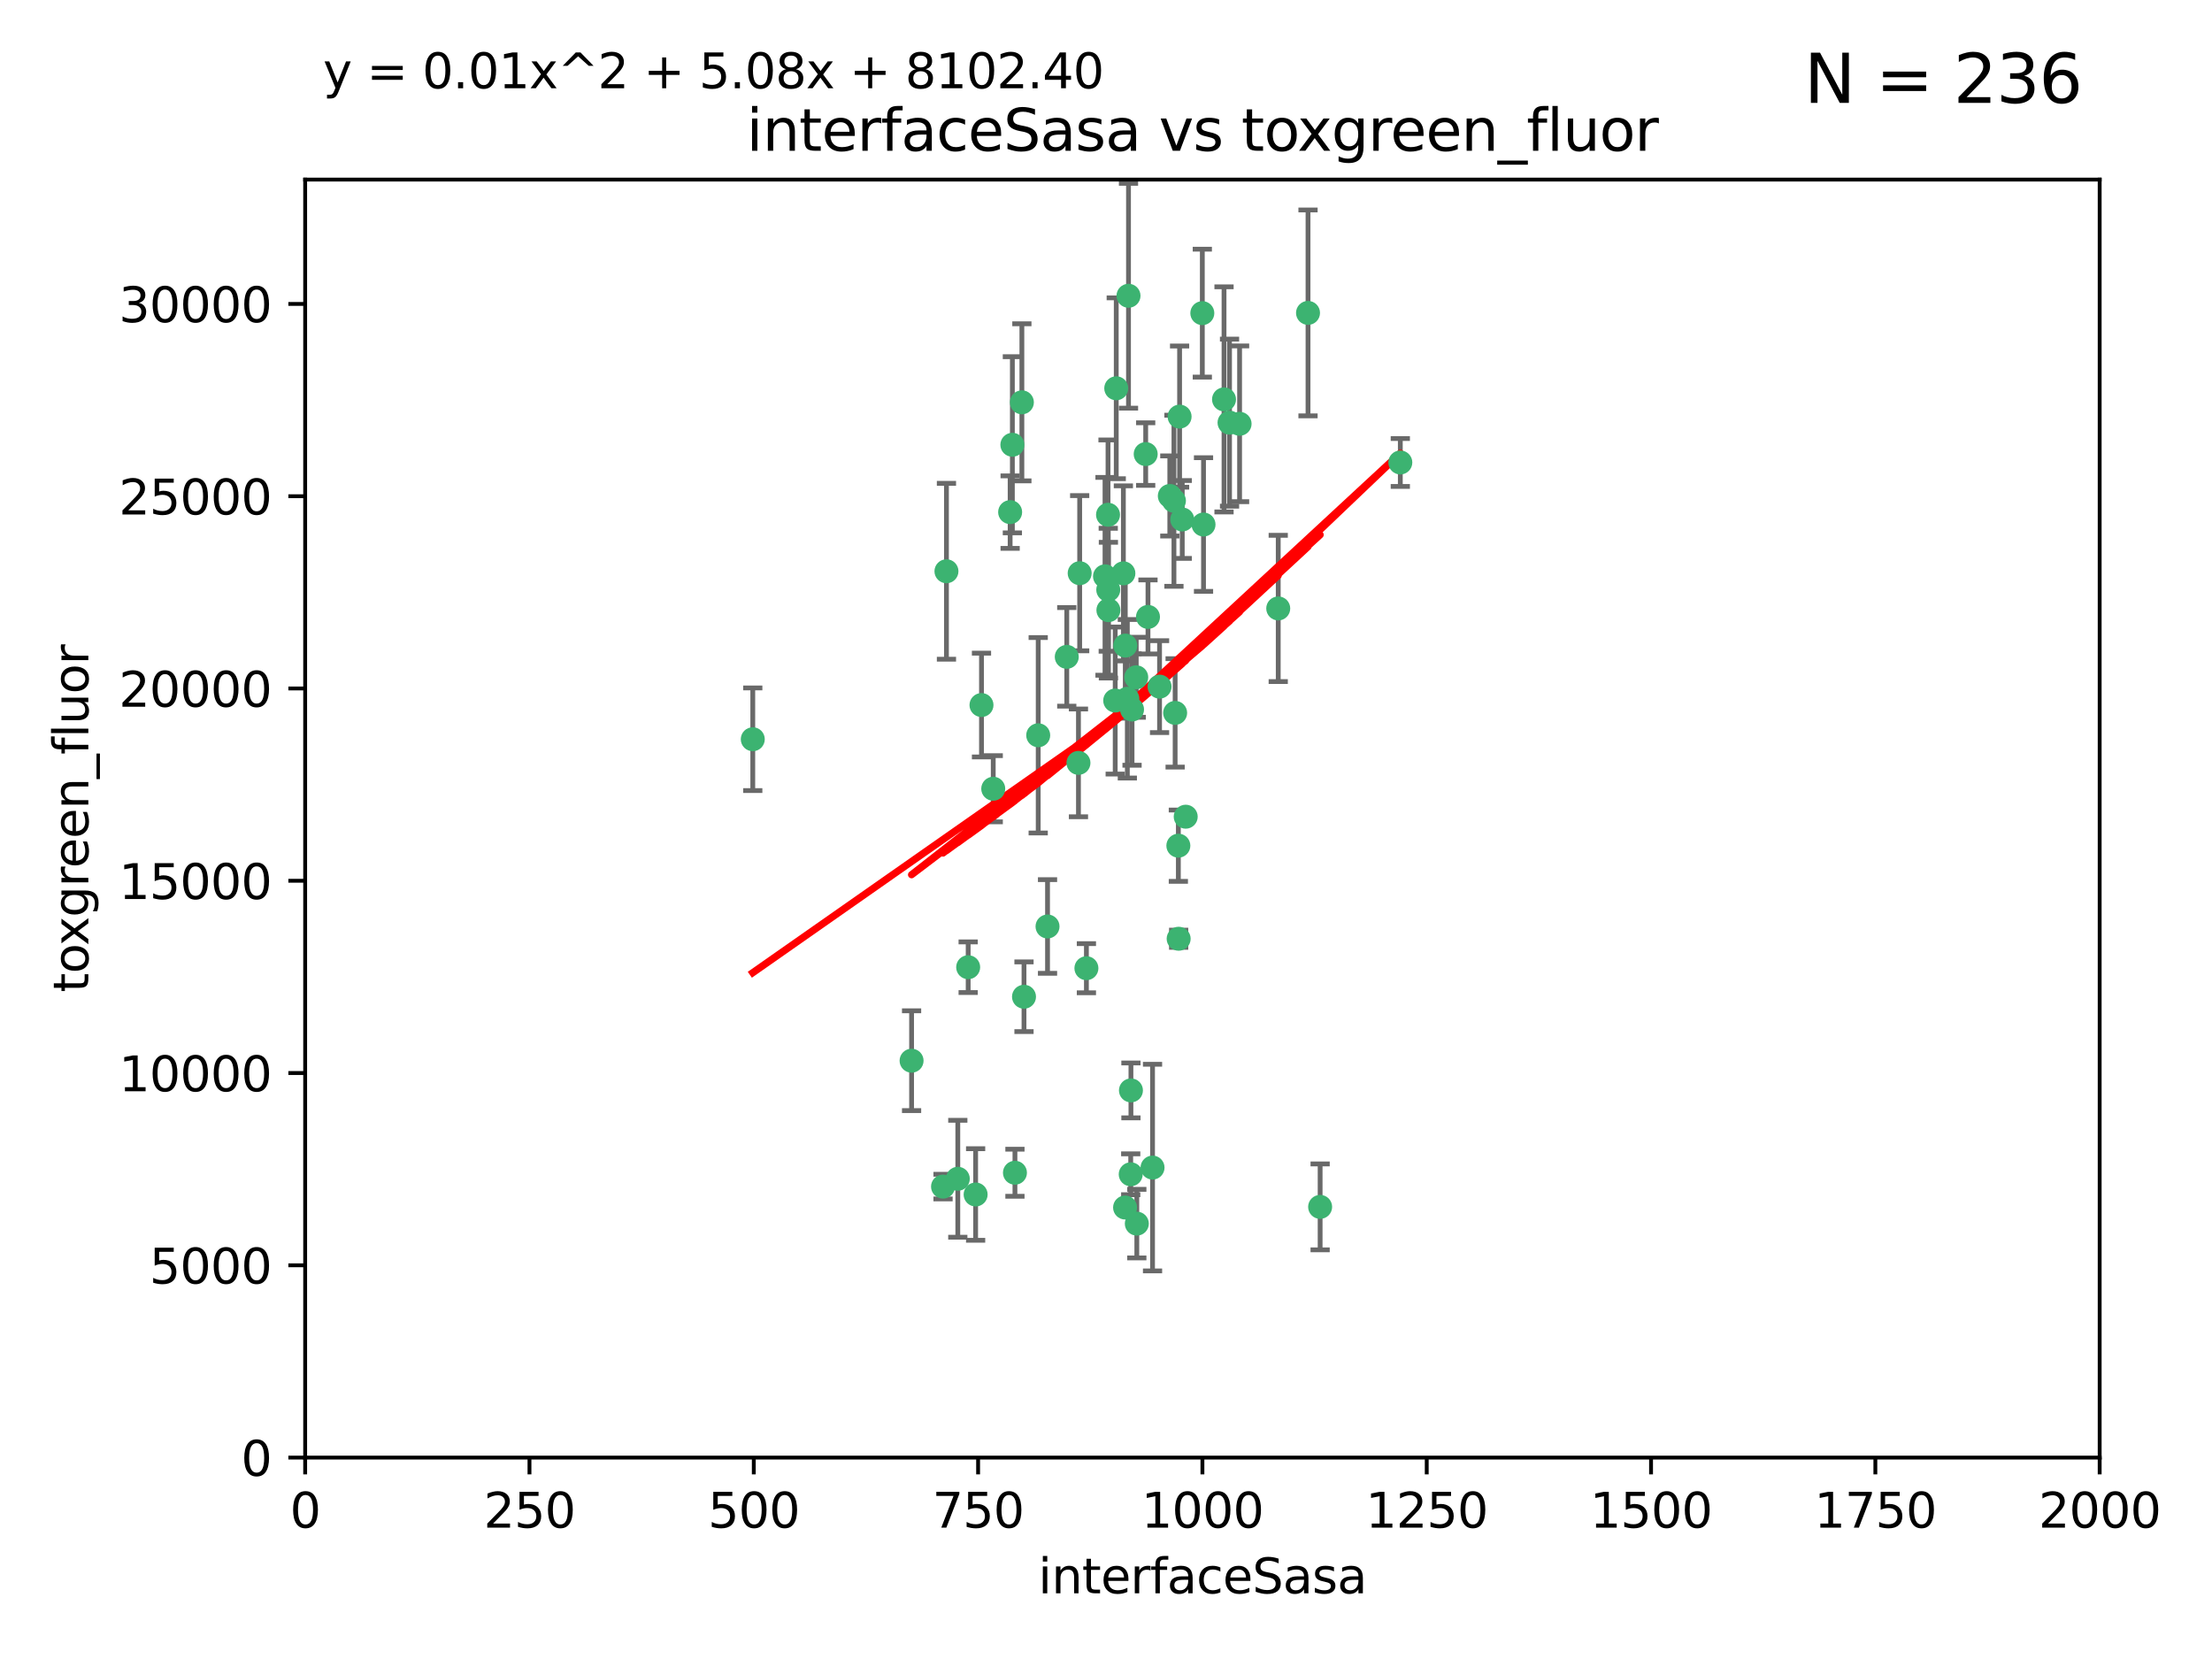 <?xml version="1.0" encoding="utf-8" standalone="no"?>
<!DOCTYPE svg PUBLIC "-//W3C//DTD SVG 1.1//EN"
  "http://www.w3.org/Graphics/SVG/1.1/DTD/svg11.dtd">
<svg xmlns:xlink="http://www.w3.org/1999/xlink" width="460.8pt" height="345.6pt" viewBox="0 0 460.8 345.6" xmlns="http://www.w3.org/2000/svg" version="1.1">
 <defs>
  <style type="text/css">*{stroke-linejoin: round; stroke-linecap: butt}</style>
 </defs>
 <g id="figure_1">
  <g id="patch_1">
   <path d="M 0 345.6 
L 460.8 345.6 
L 460.8 0 
L 0 0 
z
" style="fill: #ffffff"/>
  </g>
  <g id="axes_1">
   <g id="patch_2">
    <path d="M 63.571 303.64 
L 437.4 303.64 
L 437.4 37.411 
L 63.571 37.411 
z
" style="fill: #ffffff"/>
   </g>
   <g id="PathCollection_1">
    <defs>
     <path id="m01721b6281" d="M 0 1.118 
C 0.297 1.118 0.581 1 0.791 0.791 
C 1 0.581 1.118 0.297 1.118 0 
C 1.118 -0.297 1 -0.581 0.791 -0.791 
C 0.581 -1 0.297 -1.118 0 -1.118 
C -0.297 -1.118 -0.581 -1 -0.791 -0.791 
C -1 -0.581 -1.118 -0.297 -1.118 0 
C -1.118 0.297 -1 0.581 -0.791 0.791 
C -0.581 1 -0.297 1.118 0 1.118 
z
" style="stroke: #3cb371"/>
    </defs>
    <g clip-path="url(#pae57357aac)">
     <use xlink:href="#m01721b6281" x="243.693" y="103.319" style="fill: #3cb371; stroke: #3cb371"/>
     <use xlink:href="#m01721b6281" x="272.484" y="65.184" style="fill: #3cb371; stroke: #3cb371"/>
     <use xlink:href="#m01721b6281" x="234.418" y="134.491" style="fill: #3cb371; stroke: #3cb371"/>
     <use xlink:href="#m01721b6281" x="266.28" y="126.749" style="fill: #3cb371; stroke: #3cb371"/>
     <use xlink:href="#m01721b6281" x="250.716" y="109.268" style="fill: #3cb371; stroke: #3cb371"/>
     <use xlink:href="#m01721b6281" x="254.987" y="83.201" style="fill: #3cb371; stroke: #3cb371"/>
     <use xlink:href="#m01721b6281" x="212.875" y="83.811" style="fill: #3cb371; stroke: #3cb371"/>
     <use xlink:href="#m01721b6281" x="258.229" y="88.286" style="fill: #3cb371; stroke: #3cb371"/>
     <use xlink:href="#m01721b6281" x="241.557" y="143.039" style="fill: #3cb371; stroke: #3cb371"/>
     <use xlink:href="#m01721b6281" x="230.869" y="122.859" style="fill: #3cb371; stroke: #3cb371"/>
     <use xlink:href="#m01721b6281" x="230.194" y="120.054" style="fill: #3cb371; stroke: #3cb371"/>
     <use xlink:href="#m01721b6281" x="246.284" y="108.214" style="fill: #3cb371; stroke: #3cb371"/>
     <use xlink:href="#m01721b6281" x="244.553" y="104.315" style="fill: #3cb371; stroke: #3cb371"/>
     <use xlink:href="#m01721b6281" x="235.088" y="61.614" style="fill: #3cb371; stroke: #3cb371"/>
     <use xlink:href="#m01721b6281" x="232.318" y="145.935" style="fill: #3cb371; stroke: #3cb371"/>
     <use xlink:href="#m01721b6281" x="256.134" y="88.045" style="fill: #3cb371; stroke: #3cb371"/>
     <use xlink:href="#m01721b6281" x="232.534" y="80.887" style="fill: #3cb371; stroke: #3cb371"/>
     <use xlink:href="#m01721b6281" x="234.02" y="119.44" style="fill: #3cb371; stroke: #3cb371"/>
     <use xlink:href="#m01721b6281" x="238.669" y="94.593" style="fill: #3cb371; stroke: #3cb371"/>
     <use xlink:href="#m01721b6281" x="210.43" y="106.684" style="fill: #3cb371; stroke: #3cb371"/>
     <use xlink:href="#m01721b6281" x="226.319" y="201.695" style="fill: #3cb371; stroke: #3cb371"/>
     <use xlink:href="#m01721b6281" x="245.731" y="86.787" style="fill: #3cb371; stroke: #3cb371"/>
     <use xlink:href="#m01721b6281" x="240.095" y="243.228" style="fill: #3cb371; stroke: #3cb371"/>
     <use xlink:href="#m01721b6281" x="291.711" y="96.341" style="fill: #3cb371; stroke: #3cb371"/>
     <use xlink:href="#m01721b6281" x="224.916" y="119.409" style="fill: #3cb371; stroke: #3cb371"/>
     <use xlink:href="#m01721b6281" x="250.465" y="65.233" style="fill: #3cb371; stroke: #3cb371"/>
     <use xlink:href="#m01721b6281" x="204.462" y="146.874" style="fill: #3cb371; stroke: #3cb371"/>
     <use xlink:href="#m01721b6281" x="201.688" y="201.487" style="fill: #3cb371; stroke: #3cb371"/>
     <use xlink:href="#m01721b6281" x="236.82" y="254.906" style="fill: #3cb371; stroke: #3cb371"/>
     <use xlink:href="#m01721b6281" x="222.228" y="136.835" style="fill: #3cb371; stroke: #3cb371"/>
     <use xlink:href="#m01721b6281" x="230.822" y="107.234" style="fill: #3cb371; stroke: #3cb371"/>
     <use xlink:href="#m01721b6281" x="224.662" y="158.921" style="fill: #3cb371; stroke: #3cb371"/>
     <use xlink:href="#m01721b6281" x="275.007" y="251.417" style="fill: #3cb371; stroke: #3cb371"/>
     <use xlink:href="#m01721b6281" x="236.699" y="141.091" style="fill: #3cb371; stroke: #3cb371"/>
     <use xlink:href="#m01721b6281" x="230.901" y="127.107" style="fill: #3cb371; stroke: #3cb371"/>
     <use xlink:href="#m01721b6281" x="234.375" y="251.547" style="fill: #3cb371; stroke: #3cb371"/>
     <use xlink:href="#m01721b6281" x="245.473" y="176.169" style="fill: #3cb371; stroke: #3cb371"/>
     <use xlink:href="#m01721b6281" x="206.91" y="164.309" style="fill: #3cb371; stroke: #3cb371"/>
     <use xlink:href="#m01721b6281" x="235.596" y="227.152" style="fill: #3cb371; stroke: #3cb371"/>
     <use xlink:href="#m01721b6281" x="218.219" y="193.002" style="fill: #3cb371; stroke: #3cb371"/>
     <use xlink:href="#m01721b6281" x="239.146" y="128.518" style="fill: #3cb371; stroke: #3cb371"/>
     <use xlink:href="#m01721b6281" x="244.803" y="148.507" style="fill: #3cb371; stroke: #3cb371"/>
     <use xlink:href="#m01721b6281" x="203.241" y="248.836" style="fill: #3cb371; stroke: #3cb371"/>
     <use xlink:href="#m01721b6281" x="216.278" y="153.171" style="fill: #3cb371; stroke: #3cb371"/>
     <use xlink:href="#m01721b6281" x="245.536" y="195.558" style="fill: #3cb371; stroke: #3cb371"/>
     <use xlink:href="#m01721b6281" x="213.318" y="207.64" style="fill: #3cb371; stroke: #3cb371"/>
     <use xlink:href="#m01721b6281" x="235.826" y="147.801" style="fill: #3cb371; stroke: #3cb371"/>
     <use xlink:href="#m01721b6281" x="196.452" y="247.192" style="fill: #3cb371; stroke: #3cb371"/>
     <use xlink:href="#m01721b6281" x="247.005" y="170.133" style="fill: #3cb371; stroke: #3cb371"/>
     <use xlink:href="#m01721b6281" x="189.899" y="220.964" style="fill: #3cb371; stroke: #3cb371"/>
     <use xlink:href="#m01721b6281" x="234.846" y="145.567" style="fill: #3cb371; stroke: #3cb371"/>
     <use xlink:href="#m01721b6281" x="210.895" y="92.655" style="fill: #3cb371; stroke: #3cb371"/>
     <use xlink:href="#m01721b6281" x="197.163" y="119.004" style="fill: #3cb371; stroke: #3cb371"/>
     <use xlink:href="#m01721b6281" x="211.432" y="244.305" style="fill: #3cb371; stroke: #3cb371"/>
     <use xlink:href="#m01721b6281" x="199.529" y="245.561" style="fill: #3cb371; stroke: #3cb371"/>
     <use xlink:href="#m01721b6281" x="235.549" y="244.625" style="fill: #3cb371; stroke: #3cb371"/>
     <use xlink:href="#m01721b6281" x="156.817" y="153.996" style="fill: #3cb371; stroke: #3cb371"/>
    </g>
   </g>
   <g id="matplotlib.axis_1">
    <g id="xtick_1">
     <g id="line2d_1">
      <defs>
       <path id="mead63caa20" d="M 0 0 
L 0 3.5 
" style="stroke: #000000; stroke-width: 0.8"/>
      </defs>
      <g>
       <use xlink:href="#mead63caa20" x="63.571" y="303.64" style="stroke: #000000; stroke-width: 0.8"/>
      </g>
     </g>
     <g id="text_1">
      <!-- 0 -->
      <g transform="translate(60.39 318.238)scale(0.1 -0.1)">
       <defs>
        <path id="DejaVuSans-30" d="M 2034 4250 
Q 1547 4250 1301 3770 
Q 1056 3291 1056 2328 
Q 1056 1369 1301 889 
Q 1547 409 2034 409 
Q 2525 409 2770 889 
Q 3016 1369 3016 2328 
Q 3016 3291 2770 3770 
Q 2525 4250 2034 4250 
z
M 2034 4750 
Q 2819 4750 3233 4129 
Q 3647 3509 3647 2328 
Q 3647 1150 3233 529 
Q 2819 -91 2034 -91 
Q 1250 -91 836 529 
Q 422 1150 422 2328 
Q 422 3509 836 4129 
Q 1250 4750 2034 4750 
z
" transform="scale(0.016)"/>
       </defs>
       <use xlink:href="#DejaVuSans-30"/>
      </g>
     </g>
    </g>
    <g id="xtick_2">
     <g id="line2d_2">
      <g>
       <use xlink:href="#mead63caa20" x="110.3" y="303.64" style="stroke: #000000; stroke-width: 0.8"/>
      </g>
     </g>
     <g id="text_2">
      <!-- 250 -->
      <g transform="translate(100.756 318.238)scale(0.1 -0.1)">
       <defs>
        <path id="DejaVuSans-32" d="M 1228 531 
L 3431 531 
L 3431 0 
L 469 0 
L 469 531 
Q 828 903 1448 1529 
Q 2069 2156 2228 2338 
Q 2531 2678 2651 2914 
Q 2772 3150 2772 3378 
Q 2772 3750 2511 3984 
Q 2250 4219 1831 4219 
Q 1534 4219 1204 4116 
Q 875 4013 500 3803 
L 500 4441 
Q 881 4594 1212 4672 
Q 1544 4750 1819 4750 
Q 2544 4750 2975 4387 
Q 3406 4025 3406 3419 
Q 3406 3131 3298 2873 
Q 3191 2616 2906 2266 
Q 2828 2175 2409 1742 
Q 1991 1309 1228 531 
z
" transform="scale(0.016)"/>
        <path id="DejaVuSans-35" d="M 691 4666 
L 3169 4666 
L 3169 4134 
L 1269 4134 
L 1269 2991 
Q 1406 3038 1543 3061 
Q 1681 3084 1819 3084 
Q 2600 3084 3056 2656 
Q 3513 2228 3513 1497 
Q 3513 744 3044 326 
Q 2575 -91 1722 -91 
Q 1428 -91 1123 -41 
Q 819 9 494 109 
L 494 744 
Q 775 591 1075 516 
Q 1375 441 1709 441 
Q 2250 441 2565 725 
Q 2881 1009 2881 1497 
Q 2881 1984 2565 2268 
Q 2250 2553 1709 2553 
Q 1456 2553 1204 2497 
Q 953 2441 691 2322 
L 691 4666 
z
" transform="scale(0.016)"/>
       </defs>
       <use xlink:href="#DejaVuSans-32"/>
       <use xlink:href="#DejaVuSans-35" x="63.623"/>
       <use xlink:href="#DejaVuSans-30" x="127.246"/>
      </g>
     </g>
    </g>
    <g id="xtick_3">
     <g id="line2d_3">
      <g>
       <use xlink:href="#mead63caa20" x="157.028" y="303.64" style="stroke: #000000; stroke-width: 0.8"/>
      </g>
     </g>
     <g id="text_3">
      <!-- 500 -->
      <g transform="translate(147.485 318.238)scale(0.1 -0.1)">
       <use xlink:href="#DejaVuSans-35"/>
       <use xlink:href="#DejaVuSans-30" x="63.623"/>
       <use xlink:href="#DejaVuSans-30" x="127.246"/>
      </g>
     </g>
    </g>
    <g id="xtick_4">
     <g id="line2d_4">
      <g>
       <use xlink:href="#mead63caa20" x="203.757" y="303.64" style="stroke: #000000; stroke-width: 0.8"/>
      </g>
     </g>
     <g id="text_4">
      <!-- 750 -->
      <g transform="translate(194.213 318.238)scale(0.1 -0.1)">
       <defs>
        <path id="DejaVuSans-37" d="M 525 4666 
L 3525 4666 
L 3525 4397 
L 1831 0 
L 1172 0 
L 2766 4134 
L 525 4134 
L 525 4666 
z
" transform="scale(0.016)"/>
       </defs>
       <use xlink:href="#DejaVuSans-37"/>
       <use xlink:href="#DejaVuSans-35" x="63.623"/>
       <use xlink:href="#DejaVuSans-30" x="127.246"/>
      </g>
     </g>
    </g>
    <g id="xtick_5">
     <g id="line2d_5">
      <g>
       <use xlink:href="#mead63caa20" x="250.486" y="303.64" style="stroke: #000000; stroke-width: 0.8"/>
      </g>
     </g>
     <g id="text_5">
      <!-- 1000 -->
      <g transform="translate(237.761 318.238)scale(0.1 -0.1)">
       <defs>
        <path id="DejaVuSans-31" d="M 794 531 
L 1825 531 
L 1825 4091 
L 703 3866 
L 703 4441 
L 1819 4666 
L 2450 4666 
L 2450 531 
L 3481 531 
L 3481 0 
L 794 0 
L 794 531 
z
" transform="scale(0.016)"/>
       </defs>
       <use xlink:href="#DejaVuSans-31"/>
       <use xlink:href="#DejaVuSans-30" x="63.623"/>
       <use xlink:href="#DejaVuSans-30" x="127.246"/>
       <use xlink:href="#DejaVuSans-30" x="190.869"/>
      </g>
     </g>
    </g>
    <g id="xtick_6">
     <g id="line2d_6">
      <g>
       <use xlink:href="#mead63caa20" x="297.214" y="303.64" style="stroke: #000000; stroke-width: 0.8"/>
      </g>
     </g>
     <g id="text_6">
      <!-- 1250 -->
      <g transform="translate(284.489 318.238)scale(0.1 -0.1)">
       <use xlink:href="#DejaVuSans-31"/>
       <use xlink:href="#DejaVuSans-32" x="63.623"/>
       <use xlink:href="#DejaVuSans-35" x="127.246"/>
       <use xlink:href="#DejaVuSans-30" x="190.869"/>
      </g>
     </g>
    </g>
    <g id="xtick_7">
     <g id="line2d_7">
      <g>
       <use xlink:href="#mead63caa20" x="343.943" y="303.64" style="stroke: #000000; stroke-width: 0.8"/>
      </g>
     </g>
     <g id="text_7">
      <!-- 1500 -->
      <g transform="translate(331.218 318.238)scale(0.1 -0.1)">
       <use xlink:href="#DejaVuSans-31"/>
       <use xlink:href="#DejaVuSans-35" x="63.623"/>
       <use xlink:href="#DejaVuSans-30" x="127.246"/>
       <use xlink:href="#DejaVuSans-30" x="190.869"/>
      </g>
     </g>
    </g>
    <g id="xtick_8">
     <g id="line2d_8">
      <g>
       <use xlink:href="#mead63caa20" x="390.671" y="303.64" style="stroke: #000000; stroke-width: 0.8"/>
      </g>
     </g>
     <g id="text_8">
      <!-- 1750 -->
      <g transform="translate(377.946 318.238)scale(0.1 -0.1)">
       <use xlink:href="#DejaVuSans-31"/>
       <use xlink:href="#DejaVuSans-37" x="63.623"/>
       <use xlink:href="#DejaVuSans-35" x="127.246"/>
       <use xlink:href="#DejaVuSans-30" x="190.869"/>
      </g>
     </g>
    </g>
    <g id="xtick_9">
     <g id="line2d_9">
      <g>
       <use xlink:href="#mead63caa20" x="437.4" y="303.64" style="stroke: #000000; stroke-width: 0.8"/>
      </g>
     </g>
     <g id="text_9">
      <!-- 2000 -->
      <g transform="translate(424.675 318.238)scale(0.1 -0.1)">
       <use xlink:href="#DejaVuSans-32"/>
       <use xlink:href="#DejaVuSans-30" x="63.623"/>
       <use xlink:href="#DejaVuSans-30" x="127.246"/>
       <use xlink:href="#DejaVuSans-30" x="190.869"/>
      </g>
     </g>
    </g>
    <g id="text_10">
     <!-- interfaceSasa -->
     <g transform="translate(216.279 331.917)scale(0.1 -0.1)">
      <defs>
       <path id="DejaVuSans-69" d="M 603 3500 
L 1178 3500 
L 1178 0 
L 603 0 
L 603 3500 
z
M 603 4863 
L 1178 4863 
L 1178 4134 
L 603 4134 
L 603 4863 
z
" transform="scale(0.016)"/>
       <path id="DejaVuSans-6e" d="M 3513 2113 
L 3513 0 
L 2938 0 
L 2938 2094 
Q 2938 2591 2744 2837 
Q 2550 3084 2163 3084 
Q 1697 3084 1428 2787 
Q 1159 2491 1159 1978 
L 1159 0 
L 581 0 
L 581 3500 
L 1159 3500 
L 1159 2956 
Q 1366 3272 1645 3428 
Q 1925 3584 2291 3584 
Q 2894 3584 3203 3211 
Q 3513 2838 3513 2113 
z
" transform="scale(0.016)"/>
       <path id="DejaVuSans-74" d="M 1172 4494 
L 1172 3500 
L 2356 3500 
L 2356 3053 
L 1172 3053 
L 1172 1153 
Q 1172 725 1289 603 
Q 1406 481 1766 481 
L 2356 481 
L 2356 0 
L 1766 0 
Q 1100 0 847 248 
Q 594 497 594 1153 
L 594 3053 
L 172 3053 
L 172 3500 
L 594 3500 
L 594 4494 
L 1172 4494 
z
" transform="scale(0.016)"/>
       <path id="DejaVuSans-65" d="M 3597 1894 
L 3597 1613 
L 953 1613 
Q 991 1019 1311 708 
Q 1631 397 2203 397 
Q 2534 397 2845 478 
Q 3156 559 3463 722 
L 3463 178 
Q 3153 47 2828 -22 
Q 2503 -91 2169 -91 
Q 1331 -91 842 396 
Q 353 884 353 1716 
Q 353 2575 817 3079 
Q 1281 3584 2069 3584 
Q 2775 3584 3186 3129 
Q 3597 2675 3597 1894 
z
M 3022 2063 
Q 3016 2534 2758 2815 
Q 2500 3097 2075 3097 
Q 1594 3097 1305 2825 
Q 1016 2553 972 2059 
L 3022 2063 
z
" transform="scale(0.016)"/>
       <path id="DejaVuSans-72" d="M 2631 2963 
Q 2534 3019 2420 3045 
Q 2306 3072 2169 3072 
Q 1681 3072 1420 2755 
Q 1159 2438 1159 1844 
L 1159 0 
L 581 0 
L 581 3500 
L 1159 3500 
L 1159 2956 
Q 1341 3275 1631 3429 
Q 1922 3584 2338 3584 
Q 2397 3584 2469 3576 
Q 2541 3569 2628 3553 
L 2631 2963 
z
" transform="scale(0.016)"/>
       <path id="DejaVuSans-66" d="M 2375 4863 
L 2375 4384 
L 1825 4384 
Q 1516 4384 1395 4259 
Q 1275 4134 1275 3809 
L 1275 3500 
L 2222 3500 
L 2222 3053 
L 1275 3053 
L 1275 0 
L 697 0 
L 697 3053 
L 147 3053 
L 147 3500 
L 697 3500 
L 697 3744 
Q 697 4328 969 4595 
Q 1241 4863 1831 4863 
L 2375 4863 
z
" transform="scale(0.016)"/>
       <path id="DejaVuSans-61" d="M 2194 1759 
Q 1497 1759 1228 1600 
Q 959 1441 959 1056 
Q 959 750 1161 570 
Q 1363 391 1709 391 
Q 2188 391 2477 730 
Q 2766 1069 2766 1631 
L 2766 1759 
L 2194 1759 
z
M 3341 1997 
L 3341 0 
L 2766 0 
L 2766 531 
Q 2569 213 2275 61 
Q 1981 -91 1556 -91 
Q 1019 -91 701 211 
Q 384 513 384 1019 
Q 384 1609 779 1909 
Q 1175 2209 1959 2209 
L 2766 2209 
L 2766 2266 
Q 2766 2663 2505 2880 
Q 2244 3097 1772 3097 
Q 1472 3097 1187 3025 
Q 903 2953 641 2809 
L 641 3341 
Q 956 3463 1253 3523 
Q 1550 3584 1831 3584 
Q 2591 3584 2966 3190 
Q 3341 2797 3341 1997 
z
" transform="scale(0.016)"/>
       <path id="DejaVuSans-63" d="M 3122 3366 
L 3122 2828 
Q 2878 2963 2633 3030 
Q 2388 3097 2138 3097 
Q 1578 3097 1268 2742 
Q 959 2388 959 1747 
Q 959 1106 1268 751 
Q 1578 397 2138 397 
Q 2388 397 2633 464 
Q 2878 531 3122 666 
L 3122 134 
Q 2881 22 2623 -34 
Q 2366 -91 2075 -91 
Q 1284 -91 818 406 
Q 353 903 353 1747 
Q 353 2603 823 3093 
Q 1294 3584 2113 3584 
Q 2378 3584 2631 3529 
Q 2884 3475 3122 3366 
z
" transform="scale(0.016)"/>
       <path id="DejaVuSans-53" d="M 3425 4513 
L 3425 3897 
Q 3066 4069 2747 4153 
Q 2428 4238 2131 4238 
Q 1616 4238 1336 4038 
Q 1056 3838 1056 3469 
Q 1056 3159 1242 3001 
Q 1428 2844 1947 2747 
L 2328 2669 
Q 3034 2534 3370 2195 
Q 3706 1856 3706 1288 
Q 3706 609 3251 259 
Q 2797 -91 1919 -91 
Q 1588 -91 1214 -16 
Q 841 59 441 206 
L 441 856 
Q 825 641 1194 531 
Q 1563 422 1919 422 
Q 2459 422 2753 634 
Q 3047 847 3047 1241 
Q 3047 1584 2836 1778 
Q 2625 1972 2144 2069 
L 1759 2144 
Q 1053 2284 737 2584 
Q 422 2884 422 3419 
Q 422 4038 858 4394 
Q 1294 4750 2059 4750 
Q 2388 4750 2728 4690 
Q 3069 4631 3425 4513 
z
" transform="scale(0.016)"/>
       <path id="DejaVuSans-73" d="M 2834 3397 
L 2834 2853 
Q 2591 2978 2328 3040 
Q 2066 3103 1784 3103 
Q 1356 3103 1142 2972 
Q 928 2841 928 2578 
Q 928 2378 1081 2264 
Q 1234 2150 1697 2047 
L 1894 2003 
Q 2506 1872 2764 1633 
Q 3022 1394 3022 966 
Q 3022 478 2636 193 
Q 2250 -91 1575 -91 
Q 1294 -91 989 -36 
Q 684 19 347 128 
L 347 722 
Q 666 556 975 473 
Q 1284 391 1588 391 
Q 1994 391 2212 530 
Q 2431 669 2431 922 
Q 2431 1156 2273 1281 
Q 2116 1406 1581 1522 
L 1381 1569 
Q 847 1681 609 1914 
Q 372 2147 372 2553 
Q 372 3047 722 3315 
Q 1072 3584 1716 3584 
Q 2034 3584 2315 3537 
Q 2597 3491 2834 3397 
z
" transform="scale(0.016)"/>
      </defs>
      <use xlink:href="#DejaVuSans-69"/>
      <use xlink:href="#DejaVuSans-6e" x="27.783"/>
      <use xlink:href="#DejaVuSans-74" x="91.162"/>
      <use xlink:href="#DejaVuSans-65" x="130.371"/>
      <use xlink:href="#DejaVuSans-72" x="191.895"/>
      <use xlink:href="#DejaVuSans-66" x="233.008"/>
      <use xlink:href="#DejaVuSans-61" x="268.213"/>
      <use xlink:href="#DejaVuSans-63" x="329.492"/>
      <use xlink:href="#DejaVuSans-65" x="384.473"/>
      <use xlink:href="#DejaVuSans-53" x="445.996"/>
      <use xlink:href="#DejaVuSans-61" x="509.473"/>
      <use xlink:href="#DejaVuSans-73" x="570.752"/>
      <use xlink:href="#DejaVuSans-61" x="622.852"/>
     </g>
    </g>
   </g>
   <g id="matplotlib.axis_2">
    <g id="ytick_1">
     <g id="line2d_10">
      <defs>
       <path id="ma44af6903a" d="M 0 0 
L -3.5 0 
" style="stroke: #000000; stroke-width: 0.8"/>
      </defs>
      <g>
       <use xlink:href="#ma44af6903a" x="63.571" y="303.64" style="stroke: #000000; stroke-width: 0.8"/>
      </g>
     </g>
     <g id="text_11">
      <!-- 0 -->
      <g transform="translate(50.209 307.439)scale(0.1 -0.1)">
       <use xlink:href="#DejaVuSans-30"/>
      </g>
     </g>
    </g>
    <g id="ytick_2">
     <g id="line2d_11">
      <g>
       <use xlink:href="#ma44af6903a" x="63.571" y="263.586" style="stroke: #000000; stroke-width: 0.8"/>
      </g>
     </g>
     <g id="text_12">
      <!-- 5000 -->
      <g transform="translate(31.121 267.385)scale(0.1 -0.1)">
       <use xlink:href="#DejaVuSans-35"/>
       <use xlink:href="#DejaVuSans-30" x="63.623"/>
       <use xlink:href="#DejaVuSans-30" x="127.246"/>
       <use xlink:href="#DejaVuSans-30" x="190.869"/>
      </g>
     </g>
    </g>
    <g id="ytick_3">
     <g id="line2d_12">
      <g>
       <use xlink:href="#ma44af6903a" x="63.571" y="223.532" style="stroke: #000000; stroke-width: 0.8"/>
      </g>
     </g>
     <g id="text_13">
      <!-- 10000 -->
      <g transform="translate(24.759 227.331)scale(0.1 -0.1)">
       <use xlink:href="#DejaVuSans-31"/>
       <use xlink:href="#DejaVuSans-30" x="63.623"/>
       <use xlink:href="#DejaVuSans-30" x="127.246"/>
       <use xlink:href="#DejaVuSans-30" x="190.869"/>
       <use xlink:href="#DejaVuSans-30" x="254.492"/>
      </g>
     </g>
    </g>
    <g id="ytick_4">
     <g id="line2d_13">
      <g>
       <use xlink:href="#ma44af6903a" x="63.571" y="183.478" style="stroke: #000000; stroke-width: 0.8"/>
      </g>
     </g>
     <g id="text_14">
      <!-- 15000 -->
      <g transform="translate(24.759 187.278)scale(0.1 -0.1)">
       <use xlink:href="#DejaVuSans-31"/>
       <use xlink:href="#DejaVuSans-35" x="63.623"/>
       <use xlink:href="#DejaVuSans-30" x="127.246"/>
       <use xlink:href="#DejaVuSans-30" x="190.869"/>
       <use xlink:href="#DejaVuSans-30" x="254.492"/>
      </g>
     </g>
    </g>
    <g id="ytick_5">
     <g id="line2d_14">
      <g>
       <use xlink:href="#ma44af6903a" x="63.571" y="143.424" style="stroke: #000000; stroke-width: 0.8"/>
      </g>
     </g>
     <g id="text_15">
      <!-- 20000 -->
      <g transform="translate(24.759 147.224)scale(0.1 -0.1)">
       <use xlink:href="#DejaVuSans-32"/>
       <use xlink:href="#DejaVuSans-30" x="63.623"/>
       <use xlink:href="#DejaVuSans-30" x="127.246"/>
       <use xlink:href="#DejaVuSans-30" x="190.869"/>
       <use xlink:href="#DejaVuSans-30" x="254.492"/>
      </g>
     </g>
    </g>
    <g id="ytick_6">
     <g id="line2d_15">
      <g>
       <use xlink:href="#ma44af6903a" x="63.571" y="103.371" style="stroke: #000000; stroke-width: 0.8"/>
      </g>
     </g>
     <g id="text_16">
      <!-- 25000 -->
      <g transform="translate(24.759 107.17)scale(0.1 -0.1)">
       <use xlink:href="#DejaVuSans-32"/>
       <use xlink:href="#DejaVuSans-35" x="63.623"/>
       <use xlink:href="#DejaVuSans-30" x="127.246"/>
       <use xlink:href="#DejaVuSans-30" x="190.869"/>
       <use xlink:href="#DejaVuSans-30" x="254.492"/>
      </g>
     </g>
    </g>
    <g id="ytick_7">
     <g id="line2d_16">
      <g>
       <use xlink:href="#ma44af6903a" x="63.571" y="63.317" style="stroke: #000000; stroke-width: 0.8"/>
      </g>
     </g>
     <g id="text_17">
      <!-- 30000 -->
      <g transform="translate(24.759 67.116)scale(0.1 -0.1)">
       <defs>
        <path id="DejaVuSans-33" d="M 2597 2516 
Q 3050 2419 3304 2112 
Q 3559 1806 3559 1356 
Q 3559 666 3084 287 
Q 2609 -91 1734 -91 
Q 1441 -91 1130 -33 
Q 819 25 488 141 
L 488 750 
Q 750 597 1062 519 
Q 1375 441 1716 441 
Q 2309 441 2620 675 
Q 2931 909 2931 1356 
Q 2931 1769 2642 2001 
Q 2353 2234 1838 2234 
L 1294 2234 
L 1294 2753 
L 1863 2753 
Q 2328 2753 2575 2939 
Q 2822 3125 2822 3475 
Q 2822 3834 2567 4026 
Q 2313 4219 1838 4219 
Q 1578 4219 1281 4162 
Q 984 4106 628 3988 
L 628 4550 
Q 988 4650 1302 4700 
Q 1616 4750 1894 4750 
Q 2613 4750 3031 4423 
Q 3450 4097 3450 3541 
Q 3450 3153 3228 2886 
Q 3006 2619 2597 2516 
z
" transform="scale(0.016)"/>
       </defs>
       <use xlink:href="#DejaVuSans-33"/>
       <use xlink:href="#DejaVuSans-30" x="63.623"/>
       <use xlink:href="#DejaVuSans-30" x="127.246"/>
       <use xlink:href="#DejaVuSans-30" x="190.869"/>
       <use xlink:href="#DejaVuSans-30" x="254.492"/>
      </g>
     </g>
    </g>
    <g id="text_18">
     <!-- toxgreen_fluor -->
     <g transform="translate(18.401 206.72)rotate(-90)scale(0.1 -0.1)">
      <defs>
       <path id="DejaVuSans-6f" d="M 1959 3097 
Q 1497 3097 1228 2736 
Q 959 2375 959 1747 
Q 959 1119 1226 758 
Q 1494 397 1959 397 
Q 2419 397 2687 759 
Q 2956 1122 2956 1747 
Q 2956 2369 2687 2733 
Q 2419 3097 1959 3097 
z
M 1959 3584 
Q 2709 3584 3137 3096 
Q 3566 2609 3566 1747 
Q 3566 888 3137 398 
Q 2709 -91 1959 -91 
Q 1206 -91 779 398 
Q 353 888 353 1747 
Q 353 2609 779 3096 
Q 1206 3584 1959 3584 
z
" transform="scale(0.016)"/>
       <path id="DejaVuSans-78" d="M 3513 3500 
L 2247 1797 
L 3578 0 
L 2900 0 
L 1881 1375 
L 863 0 
L 184 0 
L 1544 1831 
L 300 3500 
L 978 3500 
L 1906 2253 
L 2834 3500 
L 3513 3500 
z
" transform="scale(0.016)"/>
       <path id="DejaVuSans-67" d="M 2906 1791 
Q 2906 2416 2648 2759 
Q 2391 3103 1925 3103 
Q 1463 3103 1205 2759 
Q 947 2416 947 1791 
Q 947 1169 1205 825 
Q 1463 481 1925 481 
Q 2391 481 2648 825 
Q 2906 1169 2906 1791 
z
M 3481 434 
Q 3481 -459 3084 -895 
Q 2688 -1331 1869 -1331 
Q 1566 -1331 1297 -1286 
Q 1028 -1241 775 -1147 
L 775 -588 
Q 1028 -725 1275 -790 
Q 1522 -856 1778 -856 
Q 2344 -856 2625 -561 
Q 2906 -266 2906 331 
L 2906 616 
Q 2728 306 2450 153 
Q 2172 0 1784 0 
Q 1141 0 747 490 
Q 353 981 353 1791 
Q 353 2603 747 3093 
Q 1141 3584 1784 3584 
Q 2172 3584 2450 3431 
Q 2728 3278 2906 2969 
L 2906 3500 
L 3481 3500 
L 3481 434 
z
" transform="scale(0.016)"/>
       <path id="DejaVuSans-5f" d="M 3263 -1063 
L 3263 -1509 
L -63 -1509 
L -63 -1063 
L 3263 -1063 
z
" transform="scale(0.016)"/>
       <path id="DejaVuSans-6c" d="M 603 4863 
L 1178 4863 
L 1178 0 
L 603 0 
L 603 4863 
z
" transform="scale(0.016)"/>
       <path id="DejaVuSans-75" d="M 544 1381 
L 544 3500 
L 1119 3500 
L 1119 1403 
Q 1119 906 1312 657 
Q 1506 409 1894 409 
Q 2359 409 2629 706 
Q 2900 1003 2900 1516 
L 2900 3500 
L 3475 3500 
L 3475 0 
L 2900 0 
L 2900 538 
Q 2691 219 2414 64 
Q 2138 -91 1772 -91 
Q 1169 -91 856 284 
Q 544 659 544 1381 
z
M 1991 3584 
L 1991 3584 
z
" transform="scale(0.016)"/>
      </defs>
      <use xlink:href="#DejaVuSans-74"/>
      <use xlink:href="#DejaVuSans-6f" x="39.209"/>
      <use xlink:href="#DejaVuSans-78" x="97.266"/>
      <use xlink:href="#DejaVuSans-67" x="156.445"/>
      <use xlink:href="#DejaVuSans-72" x="219.922"/>
      <use xlink:href="#DejaVuSans-65" x="258.785"/>
      <use xlink:href="#DejaVuSans-65" x="320.309"/>
      <use xlink:href="#DejaVuSans-6e" x="381.832"/>
      <use xlink:href="#DejaVuSans-5f" x="445.211"/>
      <use xlink:href="#DejaVuSans-66" x="495.211"/>
      <use xlink:href="#DejaVuSans-6c" x="530.416"/>
      <use xlink:href="#DejaVuSans-75" x="558.199"/>
      <use xlink:href="#DejaVuSans-6f" x="621.578"/>
      <use xlink:href="#DejaVuSans-72" x="682.76"/>
     </g>
    </g>
   </g>
   <g id="LineCollection_1">
    <path d="M 243.693 111.662 
L 243.693 94.976 
" clip-path="url(#pae57357aac)" style="fill: none; stroke: #696969"/>
    <path d="M 272.484 86.629 
L 272.484 43.739 
" clip-path="url(#pae57357aac)" style="fill: none; stroke: #696969"/>
    <path d="M 234.418 149.606 
L 234.418 119.375 
" clip-path="url(#pae57357aac)" style="fill: none; stroke: #696969"/>
    <path d="M 266.28 141.983 
L 266.28 111.515 
" clip-path="url(#pae57357aac)" style="fill: none; stroke: #696969"/>
    <path d="M 250.716 123.191 
L 250.716 95.346 
" clip-path="url(#pae57357aac)" style="fill: none; stroke: #696969"/>
    <path d="M 254.987 106.648 
L 254.987 59.753 
" clip-path="url(#pae57357aac)" style="fill: none; stroke: #696969"/>
    <path d="M 212.875 100.173 
L 212.875 67.45 
" clip-path="url(#pae57357aac)" style="fill: none; stroke: #696969"/>
    <path d="M 258.229 104.51 
L 258.229 72.063 
" clip-path="url(#pae57357aac)" style="fill: none; stroke: #696969"/>
    <path d="M 241.557 152.61 
L 241.557 133.468 
" clip-path="url(#pae57357aac)" style="fill: none; stroke: #696969"/>
    <path d="M 230.869 135.667 
L 230.869 110.051 
" clip-path="url(#pae57357aac)" style="fill: none; stroke: #696969"/>
    <path d="M 230.194 140.659 
L 230.194 99.45 
" clip-path="url(#pae57357aac)" style="fill: none; stroke: #696969"/>
    <path d="M 246.284 116.326 
L 246.284 100.101 
" clip-path="url(#pae57357aac)" style="fill: none; stroke: #696969"/>
    <path d="M 244.553 122.133 
L 244.553 86.497 
" clip-path="url(#pae57357aac)" style="fill: none; stroke: #696969"/>
    <path d="M 235.088 85.029 
L 235.088 38.199 
" clip-path="url(#pae57357aac)" style="fill: none; stroke: #696969"/>
    <path d="M 232.318 161.248 
L 232.318 130.622 
" clip-path="url(#pae57357aac)" style="fill: none; stroke: #696969"/>
    <path d="M 256.134 105.444 
L 256.134 70.646 
" clip-path="url(#pae57357aac)" style="fill: none; stroke: #696969"/>
    <path d="M 232.534 99.727 
L 232.534 62.047 
" clip-path="url(#pae57357aac)" style="fill: none; stroke: #696969"/>
    <path d="M 234.02 137.675 
L 234.02 101.206 
" clip-path="url(#pae57357aac)" style="fill: none; stroke: #696969"/>
    <path d="M 238.669 101.108 
L 238.669 88.078 
" clip-path="url(#pae57357aac)" style="fill: none; stroke: #696969"/>
    <path d="M 210.43 114.235 
L 210.43 99.134 
" clip-path="url(#pae57357aac)" style="fill: none; stroke: #696969"/>
    <path d="M 226.319 206.809 
L 226.319 196.58 
" clip-path="url(#pae57357aac)" style="fill: none; stroke: #696969"/>
    <path d="M 245.731 101.495 
L 245.731 72.08 
" clip-path="url(#pae57357aac)" style="fill: none; stroke: #696969"/>
    <path d="M 240.095 264.748 
L 240.095 221.708 
" clip-path="url(#pae57357aac)" style="fill: none; stroke: #696969"/>
    <path d="M 291.711 101.329 
L 291.711 91.353 
" clip-path="url(#pae57357aac)" style="fill: none; stroke: #696969"/>
    <path d="M 224.916 135.574 
L 224.916 103.243 
" clip-path="url(#pae57357aac)" style="fill: none; stroke: #696969"/>
    <path d="M 250.465 78.556 
L 250.465 51.911 
" clip-path="url(#pae57357aac)" style="fill: none; stroke: #696969"/>
    <path d="M 204.462 157.684 
L 204.462 136.065 
" clip-path="url(#pae57357aac)" style="fill: none; stroke: #696969"/>
    <path d="M 201.688 206.761 
L 201.688 196.213 
" clip-path="url(#pae57357aac)" style="fill: none; stroke: #696969"/>
    <path d="M 236.82 262.048 
L 236.82 247.764 
" clip-path="url(#pae57357aac)" style="fill: none; stroke: #696969"/>
    <path d="M 222.228 147.104 
L 222.228 126.566 
" clip-path="url(#pae57357aac)" style="fill: none; stroke: #696969"/>
    <path d="M 230.822 122.819 
L 230.822 91.649 
" clip-path="url(#pae57357aac)" style="fill: none; stroke: #696969"/>
    <path d="M 224.662 170.147 
L 224.662 147.694 
" clip-path="url(#pae57357aac)" style="fill: none; stroke: #696969"/>
    <path d="M 275.007 260.365 
L 275.007 242.469 
" clip-path="url(#pae57357aac)" style="fill: none; stroke: #696969"/>
    <path d="M 236.699 149.421 
L 236.699 132.76 
" clip-path="url(#pae57357aac)" style="fill: none; stroke: #696969"/>
    <path d="M 230.901 141.248 
L 230.901 112.967 
" clip-path="url(#pae57357aac)" style="fill: none; stroke: #696969"/>
    <path d="M 234.375 252.228 
L 234.375 250.867 
" clip-path="url(#pae57357aac)" style="fill: none; stroke: #696969"/>
    <path d="M 245.473 183.597 
L 245.473 168.741 
" clip-path="url(#pae57357aac)" style="fill: none; stroke: #696969"/>
    <path d="M 206.91 171.2 
L 206.91 157.418 
" clip-path="url(#pae57357aac)" style="fill: none; stroke: #696969"/>
    <path d="M 235.596 232.87 
L 235.596 221.434 
" clip-path="url(#pae57357aac)" style="fill: none; stroke: #696969"/>
    <path d="M 218.219 202.754 
L 218.219 183.249 
" clip-path="url(#pae57357aac)" style="fill: none; stroke: #696969"/>
    <path d="M 239.146 136.228 
L 239.146 120.808 
" clip-path="url(#pae57357aac)" style="fill: none; stroke: #696969"/>
    <path d="M 244.803 159.798 
L 244.803 137.216 
" clip-path="url(#pae57357aac)" style="fill: none; stroke: #696969"/>
    <path d="M 203.241 258.377 
L 203.241 239.295 
" clip-path="url(#pae57357aac)" style="fill: none; stroke: #696969"/>
    <path d="M 216.278 173.526 
L 216.278 132.815 
" clip-path="url(#pae57357aac)" style="fill: none; stroke: #696969"/>
    <path d="M 245.536 197.349 
L 245.536 193.767 
" clip-path="url(#pae57357aac)" style="fill: none; stroke: #696969"/>
    <path d="M 213.318 214.898 
L 213.318 200.382 
" clip-path="url(#pae57357aac)" style="fill: none; stroke: #696969"/>
    <path d="M 235.826 159.413 
L 235.826 136.19 
" clip-path="url(#pae57357aac)" style="fill: none; stroke: #696969"/>
    <path d="M 196.452 249.762 
L 196.452 244.622 
" clip-path="url(#pae57357aac)" style="fill: none; stroke: #696969"/>
    <path d="M 247.005 170.88 
L 247.005 169.387 
" clip-path="url(#pae57357aac)" style="fill: none; stroke: #696969"/>
    <path d="M 189.899 231.359 
L 189.899 210.569 
" clip-path="url(#pae57357aac)" style="fill: none; stroke: #696969"/>
    <path d="M 234.846 162.081 
L 234.846 129.053 
" clip-path="url(#pae57357aac)" style="fill: none; stroke: #696969"/>
    <path d="M 210.895 111.003 
L 210.895 74.306 
" clip-path="url(#pae57357aac)" style="fill: none; stroke: #696969"/>
    <path d="M 197.163 137.321 
L 197.163 100.688 
" clip-path="url(#pae57357aac)" style="fill: none; stroke: #696969"/>
    <path d="M 211.432 249.207 
L 211.432 239.402 
" clip-path="url(#pae57357aac)" style="fill: none; stroke: #696969"/>
    <path d="M 199.529 257.737 
L 199.529 233.384 
" clip-path="url(#pae57357aac)" style="fill: none; stroke: #696969"/>
    <path d="M 235.549 248.883 
L 235.549 240.367 
" clip-path="url(#pae57357aac)" style="fill: none; stroke: #696969"/>
    <path d="M 156.817 164.686 
L 156.817 143.305 
" clip-path="url(#pae57357aac)" style="fill: none; stroke: #696969"/>
   </g>
   <g id="line2d_17">
    <defs>
     <path id="m3d0f6126a0" d="M 2 0 
L -2 -0 
" style="stroke: #696969"/>
    </defs>
    <g clip-path="url(#pae57357aac)">
     <use xlink:href="#m3d0f6126a0" x="243.693" y="111.662" style="fill: #696969; stroke: #696969"/>
     <use xlink:href="#m3d0f6126a0" x="272.484" y="86.629" style="fill: #696969; stroke: #696969"/>
     <use xlink:href="#m3d0f6126a0" x="234.418" y="149.606" style="fill: #696969; stroke: #696969"/>
     <use xlink:href="#m3d0f6126a0" x="266.28" y="141.983" style="fill: #696969; stroke: #696969"/>
     <use xlink:href="#m3d0f6126a0" x="250.716" y="123.191" style="fill: #696969; stroke: #696969"/>
     <use xlink:href="#m3d0f6126a0" x="254.987" y="106.648" style="fill: #696969; stroke: #696969"/>
     <use xlink:href="#m3d0f6126a0" x="212.875" y="100.173" style="fill: #696969; stroke: #696969"/>
     <use xlink:href="#m3d0f6126a0" x="258.229" y="104.51" style="fill: #696969; stroke: #696969"/>
     <use xlink:href="#m3d0f6126a0" x="241.557" y="152.61" style="fill: #696969; stroke: #696969"/>
     <use xlink:href="#m3d0f6126a0" x="230.869" y="135.667" style="fill: #696969; stroke: #696969"/>
     <use xlink:href="#m3d0f6126a0" x="230.194" y="140.659" style="fill: #696969; stroke: #696969"/>
     <use xlink:href="#m3d0f6126a0" x="246.284" y="116.326" style="fill: #696969; stroke: #696969"/>
     <use xlink:href="#m3d0f6126a0" x="244.553" y="122.133" style="fill: #696969; stroke: #696969"/>
     <use xlink:href="#m3d0f6126a0" x="235.088" y="85.029" style="fill: #696969; stroke: #696969"/>
     <use xlink:href="#m3d0f6126a0" x="232.318" y="161.248" style="fill: #696969; stroke: #696969"/>
     <use xlink:href="#m3d0f6126a0" x="256.134" y="105.444" style="fill: #696969; stroke: #696969"/>
     <use xlink:href="#m3d0f6126a0" x="232.534" y="99.727" style="fill: #696969; stroke: #696969"/>
     <use xlink:href="#m3d0f6126a0" x="234.02" y="137.675" style="fill: #696969; stroke: #696969"/>
     <use xlink:href="#m3d0f6126a0" x="238.669" y="101.108" style="fill: #696969; stroke: #696969"/>
     <use xlink:href="#m3d0f6126a0" x="210.43" y="114.235" style="fill: #696969; stroke: #696969"/>
     <use xlink:href="#m3d0f6126a0" x="226.319" y="206.809" style="fill: #696969; stroke: #696969"/>
     <use xlink:href="#m3d0f6126a0" x="245.731" y="101.495" style="fill: #696969; stroke: #696969"/>
     <use xlink:href="#m3d0f6126a0" x="240.095" y="264.748" style="fill: #696969; stroke: #696969"/>
     <use xlink:href="#m3d0f6126a0" x="291.711" y="101.329" style="fill: #696969; stroke: #696969"/>
     <use xlink:href="#m3d0f6126a0" x="224.916" y="135.574" style="fill: #696969; stroke: #696969"/>
     <use xlink:href="#m3d0f6126a0" x="250.465" y="78.556" style="fill: #696969; stroke: #696969"/>
     <use xlink:href="#m3d0f6126a0" x="204.462" y="157.684" style="fill: #696969; stroke: #696969"/>
     <use xlink:href="#m3d0f6126a0" x="201.688" y="206.761" style="fill: #696969; stroke: #696969"/>
     <use xlink:href="#m3d0f6126a0" x="236.82" y="262.048" style="fill: #696969; stroke: #696969"/>
     <use xlink:href="#m3d0f6126a0" x="222.228" y="147.104" style="fill: #696969; stroke: #696969"/>
     <use xlink:href="#m3d0f6126a0" x="230.822" y="122.819" style="fill: #696969; stroke: #696969"/>
     <use xlink:href="#m3d0f6126a0" x="224.662" y="170.147" style="fill: #696969; stroke: #696969"/>
     <use xlink:href="#m3d0f6126a0" x="275.007" y="260.365" style="fill: #696969; stroke: #696969"/>
     <use xlink:href="#m3d0f6126a0" x="236.699" y="149.421" style="fill: #696969; stroke: #696969"/>
     <use xlink:href="#m3d0f6126a0" x="230.901" y="141.248" style="fill: #696969; stroke: #696969"/>
     <use xlink:href="#m3d0f6126a0" x="234.375" y="252.228" style="fill: #696969; stroke: #696969"/>
     <use xlink:href="#m3d0f6126a0" x="245.473" y="183.597" style="fill: #696969; stroke: #696969"/>
     <use xlink:href="#m3d0f6126a0" x="206.91" y="171.2" style="fill: #696969; stroke: #696969"/>
     <use xlink:href="#m3d0f6126a0" x="235.596" y="232.87" style="fill: #696969; stroke: #696969"/>
     <use xlink:href="#m3d0f6126a0" x="218.219" y="202.754" style="fill: #696969; stroke: #696969"/>
     <use xlink:href="#m3d0f6126a0" x="239.146" y="136.228" style="fill: #696969; stroke: #696969"/>
     <use xlink:href="#m3d0f6126a0" x="244.803" y="159.798" style="fill: #696969; stroke: #696969"/>
     <use xlink:href="#m3d0f6126a0" x="203.241" y="258.377" style="fill: #696969; stroke: #696969"/>
     <use xlink:href="#m3d0f6126a0" x="216.278" y="173.526" style="fill: #696969; stroke: #696969"/>
     <use xlink:href="#m3d0f6126a0" x="245.536" y="197.349" style="fill: #696969; stroke: #696969"/>
     <use xlink:href="#m3d0f6126a0" x="213.318" y="214.898" style="fill: #696969; stroke: #696969"/>
     <use xlink:href="#m3d0f6126a0" x="235.826" y="159.413" style="fill: #696969; stroke: #696969"/>
     <use xlink:href="#m3d0f6126a0" x="196.452" y="249.762" style="fill: #696969; stroke: #696969"/>
     <use xlink:href="#m3d0f6126a0" x="247.005" y="170.88" style="fill: #696969; stroke: #696969"/>
     <use xlink:href="#m3d0f6126a0" x="189.899" y="231.359" style="fill: #696969; stroke: #696969"/>
     <use xlink:href="#m3d0f6126a0" x="234.846" y="162.081" style="fill: #696969; stroke: #696969"/>
     <use xlink:href="#m3d0f6126a0" x="210.895" y="111.003" style="fill: #696969; stroke: #696969"/>
     <use xlink:href="#m3d0f6126a0" x="197.163" y="137.321" style="fill: #696969; stroke: #696969"/>
     <use xlink:href="#m3d0f6126a0" x="211.432" y="249.207" style="fill: #696969; stroke: #696969"/>
     <use xlink:href="#m3d0f6126a0" x="199.529" y="257.737" style="fill: #696969; stroke: #696969"/>
     <use xlink:href="#m3d0f6126a0" x="235.549" y="248.883" style="fill: #696969; stroke: #696969"/>
     <use xlink:href="#m3d0f6126a0" x="156.817" y="164.686" style="fill: #696969; stroke: #696969"/>
    </g>
   </g>
   <g id="line2d_18">
    <g clip-path="url(#pae57357aac)">
     <use xlink:href="#m3d0f6126a0" x="243.693" y="94.976" style="fill: #696969; stroke: #696969"/>
     <use xlink:href="#m3d0f6126a0" x="272.484" y="43.739" style="fill: #696969; stroke: #696969"/>
     <use xlink:href="#m3d0f6126a0" x="234.418" y="119.375" style="fill: #696969; stroke: #696969"/>
     <use xlink:href="#m3d0f6126a0" x="266.28" y="111.515" style="fill: #696969; stroke: #696969"/>
     <use xlink:href="#m3d0f6126a0" x="250.716" y="95.346" style="fill: #696969; stroke: #696969"/>
     <use xlink:href="#m3d0f6126a0" x="254.987" y="59.753" style="fill: #696969; stroke: #696969"/>
     <use xlink:href="#m3d0f6126a0" x="212.875" y="67.45" style="fill: #696969; stroke: #696969"/>
     <use xlink:href="#m3d0f6126a0" x="258.229" y="72.063" style="fill: #696969; stroke: #696969"/>
     <use xlink:href="#m3d0f6126a0" x="241.557" y="133.468" style="fill: #696969; stroke: #696969"/>
     <use xlink:href="#m3d0f6126a0" x="230.869" y="110.051" style="fill: #696969; stroke: #696969"/>
     <use xlink:href="#m3d0f6126a0" x="230.194" y="99.45" style="fill: #696969; stroke: #696969"/>
     <use xlink:href="#m3d0f6126a0" x="246.284" y="100.101" style="fill: #696969; stroke: #696969"/>
     <use xlink:href="#m3d0f6126a0" x="244.553" y="86.497" style="fill: #696969; stroke: #696969"/>
     <use xlink:href="#m3d0f6126a0" x="235.088" y="38.199" style="fill: #696969; stroke: #696969"/>
     <use xlink:href="#m3d0f6126a0" x="232.318" y="130.622" style="fill: #696969; stroke: #696969"/>
     <use xlink:href="#m3d0f6126a0" x="256.134" y="70.646" style="fill: #696969; stroke: #696969"/>
     <use xlink:href="#m3d0f6126a0" x="232.534" y="62.047" style="fill: #696969; stroke: #696969"/>
     <use xlink:href="#m3d0f6126a0" x="234.02" y="101.206" style="fill: #696969; stroke: #696969"/>
     <use xlink:href="#m3d0f6126a0" x="238.669" y="88.078" style="fill: #696969; stroke: #696969"/>
     <use xlink:href="#m3d0f6126a0" x="210.43" y="99.134" style="fill: #696969; stroke: #696969"/>
     <use xlink:href="#m3d0f6126a0" x="226.319" y="196.58" style="fill: #696969; stroke: #696969"/>
     <use xlink:href="#m3d0f6126a0" x="245.731" y="72.08" style="fill: #696969; stroke: #696969"/>
     <use xlink:href="#m3d0f6126a0" x="240.095" y="221.708" style="fill: #696969; stroke: #696969"/>
     <use xlink:href="#m3d0f6126a0" x="291.711" y="91.353" style="fill: #696969; stroke: #696969"/>
     <use xlink:href="#m3d0f6126a0" x="224.916" y="103.243" style="fill: #696969; stroke: #696969"/>
     <use xlink:href="#m3d0f6126a0" x="250.465" y="51.911" style="fill: #696969; stroke: #696969"/>
     <use xlink:href="#m3d0f6126a0" x="204.462" y="136.065" style="fill: #696969; stroke: #696969"/>
     <use xlink:href="#m3d0f6126a0" x="201.688" y="196.213" style="fill: #696969; stroke: #696969"/>
     <use xlink:href="#m3d0f6126a0" x="236.82" y="247.764" style="fill: #696969; stroke: #696969"/>
     <use xlink:href="#m3d0f6126a0" x="222.228" y="126.566" style="fill: #696969; stroke: #696969"/>
     <use xlink:href="#m3d0f6126a0" x="230.822" y="91.649" style="fill: #696969; stroke: #696969"/>
     <use xlink:href="#m3d0f6126a0" x="224.662" y="147.694" style="fill: #696969; stroke: #696969"/>
     <use xlink:href="#m3d0f6126a0" x="275.007" y="242.469" style="fill: #696969; stroke: #696969"/>
     <use xlink:href="#m3d0f6126a0" x="236.699" y="132.76" style="fill: #696969; stroke: #696969"/>
     <use xlink:href="#m3d0f6126a0" x="230.901" y="112.967" style="fill: #696969; stroke: #696969"/>
     <use xlink:href="#m3d0f6126a0" x="234.375" y="250.867" style="fill: #696969; stroke: #696969"/>
     <use xlink:href="#m3d0f6126a0" x="245.473" y="168.741" style="fill: #696969; stroke: #696969"/>
     <use xlink:href="#m3d0f6126a0" x="206.91" y="157.418" style="fill: #696969; stroke: #696969"/>
     <use xlink:href="#m3d0f6126a0" x="235.596" y="221.434" style="fill: #696969; stroke: #696969"/>
     <use xlink:href="#m3d0f6126a0" x="218.219" y="183.249" style="fill: #696969; stroke: #696969"/>
     <use xlink:href="#m3d0f6126a0" x="239.146" y="120.808" style="fill: #696969; stroke: #696969"/>
     <use xlink:href="#m3d0f6126a0" x="244.803" y="137.216" style="fill: #696969; stroke: #696969"/>
     <use xlink:href="#m3d0f6126a0" x="203.241" y="239.295" style="fill: #696969; stroke: #696969"/>
     <use xlink:href="#m3d0f6126a0" x="216.278" y="132.815" style="fill: #696969; stroke: #696969"/>
     <use xlink:href="#m3d0f6126a0" x="245.536" y="193.767" style="fill: #696969; stroke: #696969"/>
     <use xlink:href="#m3d0f6126a0" x="213.318" y="200.382" style="fill: #696969; stroke: #696969"/>
     <use xlink:href="#m3d0f6126a0" x="235.826" y="136.19" style="fill: #696969; stroke: #696969"/>
     <use xlink:href="#m3d0f6126a0" x="196.452" y="244.622" style="fill: #696969; stroke: #696969"/>
     <use xlink:href="#m3d0f6126a0" x="247.005" y="169.387" style="fill: #696969; stroke: #696969"/>
     <use xlink:href="#m3d0f6126a0" x="189.899" y="210.569" style="fill: #696969; stroke: #696969"/>
     <use xlink:href="#m3d0f6126a0" x="234.846" y="129.053" style="fill: #696969; stroke: #696969"/>
     <use xlink:href="#m3d0f6126a0" x="210.895" y="74.306" style="fill: #696969; stroke: #696969"/>
     <use xlink:href="#m3d0f6126a0" x="197.163" y="100.688" style="fill: #696969; stroke: #696969"/>
     <use xlink:href="#m3d0f6126a0" x="211.432" y="239.402" style="fill: #696969; stroke: #696969"/>
     <use xlink:href="#m3d0f6126a0" x="199.529" y="233.384" style="fill: #696969; stroke: #696969"/>
     <use xlink:href="#m3d0f6126a0" x="235.549" y="240.367" style="fill: #696969; stroke: #696969"/>
     <use xlink:href="#m3d0f6126a0" x="156.817" y="143.305" style="fill: #696969; stroke: #696969"/>
    </g>
   </g>
   <g id="line2d_19">
    <path d="M 243.693 140.525 
L 272.484 113.886 
L 234.418 148.465 
L 266.28 119.881 
L 250.716 134.306 
L 254.987 130.435 
L 212.875 165.699 
L 258.229 127.452 
L 241.557 142.382 
L 230.869 151.42 
L 230.194 151.977 
L 246.284 138.252 
L 244.553 139.774 
L 235.088 147.902 
L 232.318 150.22 
L 256.134 129.384 
L 232.534 150.039 
L 234.02 148.799 
L 238.669 144.865 
L 210.43 167.548 
L 226.319 155.142 
L 245.731 138.739 
L 240.095 143.643 
L 291.711 94.416 
L 224.916 156.275 
L 250.465 134.531 
L 204.462 171.971 
L 201.688 173.982 
L 236.82 146.439 
L 222.228 158.424 
L 230.822 151.459 
L 224.662 156.479 
L 275.007 111.408 
L 236.699 146.542 
L 230.901 151.394 
L 234.375 148.501 
L 245.473 138.966 
L 206.91 170.172 
L 235.596 147.474 
L 218.219 161.582 
L 239.146 144.457 
L 244.803 139.554 
L 203.241 172.859 
L 216.278 163.088 
L 245.536 138.91 
L 213.318 165.362 
L 235.826 147.28 
L 196.452 177.702 
L 247.005 137.614 
L 189.899 182.218 
L 234.846 148.105 
L 210.895 167.198 
L 197.163 177.203 
L 211.432 166.793 
L 199.529 175.528 
L 235.549 147.514 
L 156.817 202.63 
" clip-path="url(#pae57357aac)" style="fill: none; stroke: #ff0000; stroke-width: 1.5; stroke-linecap: square"/>
   </g>
   <g id="line2d_20">
    <defs>
     <path id="m7829208927" d="M 0 2 
C 0.53 2 1.039 1.789 1.414 1.414 
C 1.789 1.039 2 0.53 2 0 
C 2 -0.53 1.789 -1.039 1.414 -1.414 
C 1.039 -1.789 0.53 -2 0 -2 
C -0.53 -2 -1.039 -1.789 -1.414 -1.414 
C -1.789 -1.039 -2 -0.53 -2 0 
C -2 0.53 -1.789 1.039 -1.414 1.414 
C -1.039 1.789 -0.53 2 0 2 
z
" style="stroke: #3cb371"/>
    </defs>
    <g clip-path="url(#pae57357aac)">
     <use xlink:href="#m7829208927" x="243.693" y="103.319" style="fill: #3cb371; stroke: #3cb371"/>
     <use xlink:href="#m7829208927" x="272.484" y="65.184" style="fill: #3cb371; stroke: #3cb371"/>
     <use xlink:href="#m7829208927" x="234.418" y="134.491" style="fill: #3cb371; stroke: #3cb371"/>
     <use xlink:href="#m7829208927" x="266.28" y="126.749" style="fill: #3cb371; stroke: #3cb371"/>
     <use xlink:href="#m7829208927" x="250.716" y="109.268" style="fill: #3cb371; stroke: #3cb371"/>
     <use xlink:href="#m7829208927" x="254.987" y="83.201" style="fill: #3cb371; stroke: #3cb371"/>
     <use xlink:href="#m7829208927" x="212.875" y="83.811" style="fill: #3cb371; stroke: #3cb371"/>
     <use xlink:href="#m7829208927" x="258.229" y="88.286" style="fill: #3cb371; stroke: #3cb371"/>
     <use xlink:href="#m7829208927" x="241.557" y="143.039" style="fill: #3cb371; stroke: #3cb371"/>
     <use xlink:href="#m7829208927" x="230.869" y="122.859" style="fill: #3cb371; stroke: #3cb371"/>
     <use xlink:href="#m7829208927" x="230.194" y="120.054" style="fill: #3cb371; stroke: #3cb371"/>
     <use xlink:href="#m7829208927" x="246.284" y="108.214" style="fill: #3cb371; stroke: #3cb371"/>
     <use xlink:href="#m7829208927" x="244.553" y="104.315" style="fill: #3cb371; stroke: #3cb371"/>
     <use xlink:href="#m7829208927" x="235.088" y="61.614" style="fill: #3cb371; stroke: #3cb371"/>
     <use xlink:href="#m7829208927" x="232.318" y="145.935" style="fill: #3cb371; stroke: #3cb371"/>
     <use xlink:href="#m7829208927" x="256.134" y="88.045" style="fill: #3cb371; stroke: #3cb371"/>
     <use xlink:href="#m7829208927" x="232.534" y="80.887" style="fill: #3cb371; stroke: #3cb371"/>
     <use xlink:href="#m7829208927" x="234.02" y="119.44" style="fill: #3cb371; stroke: #3cb371"/>
     <use xlink:href="#m7829208927" x="238.669" y="94.593" style="fill: #3cb371; stroke: #3cb371"/>
     <use xlink:href="#m7829208927" x="210.43" y="106.684" style="fill: #3cb371; stroke: #3cb371"/>
     <use xlink:href="#m7829208927" x="226.319" y="201.695" style="fill: #3cb371; stroke: #3cb371"/>
     <use xlink:href="#m7829208927" x="245.731" y="86.787" style="fill: #3cb371; stroke: #3cb371"/>
     <use xlink:href="#m7829208927" x="240.095" y="243.228" style="fill: #3cb371; stroke: #3cb371"/>
     <use xlink:href="#m7829208927" x="291.711" y="96.341" style="fill: #3cb371; stroke: #3cb371"/>
     <use xlink:href="#m7829208927" x="224.916" y="119.409" style="fill: #3cb371; stroke: #3cb371"/>
     <use xlink:href="#m7829208927" x="250.465" y="65.233" style="fill: #3cb371; stroke: #3cb371"/>
     <use xlink:href="#m7829208927" x="204.462" y="146.874" style="fill: #3cb371; stroke: #3cb371"/>
     <use xlink:href="#m7829208927" x="201.688" y="201.487" style="fill: #3cb371; stroke: #3cb371"/>
     <use xlink:href="#m7829208927" x="236.82" y="254.906" style="fill: #3cb371; stroke: #3cb371"/>
     <use xlink:href="#m7829208927" x="222.228" y="136.835" style="fill: #3cb371; stroke: #3cb371"/>
     <use xlink:href="#m7829208927" x="230.822" y="107.234" style="fill: #3cb371; stroke: #3cb371"/>
     <use xlink:href="#m7829208927" x="224.662" y="158.921" style="fill: #3cb371; stroke: #3cb371"/>
     <use xlink:href="#m7829208927" x="275.007" y="251.417" style="fill: #3cb371; stroke: #3cb371"/>
     <use xlink:href="#m7829208927" x="236.699" y="141.091" style="fill: #3cb371; stroke: #3cb371"/>
     <use xlink:href="#m7829208927" x="230.901" y="127.107" style="fill: #3cb371; stroke: #3cb371"/>
     <use xlink:href="#m7829208927" x="234.375" y="251.547" style="fill: #3cb371; stroke: #3cb371"/>
     <use xlink:href="#m7829208927" x="245.473" y="176.169" style="fill: #3cb371; stroke: #3cb371"/>
     <use xlink:href="#m7829208927" x="206.91" y="164.309" style="fill: #3cb371; stroke: #3cb371"/>
     <use xlink:href="#m7829208927" x="235.596" y="227.152" style="fill: #3cb371; stroke: #3cb371"/>
     <use xlink:href="#m7829208927" x="218.219" y="193.002" style="fill: #3cb371; stroke: #3cb371"/>
     <use xlink:href="#m7829208927" x="239.146" y="128.518" style="fill: #3cb371; stroke: #3cb371"/>
     <use xlink:href="#m7829208927" x="244.803" y="148.507" style="fill: #3cb371; stroke: #3cb371"/>
     <use xlink:href="#m7829208927" x="203.241" y="248.836" style="fill: #3cb371; stroke: #3cb371"/>
     <use xlink:href="#m7829208927" x="216.278" y="153.171" style="fill: #3cb371; stroke: #3cb371"/>
     <use xlink:href="#m7829208927" x="245.536" y="195.558" style="fill: #3cb371; stroke: #3cb371"/>
     <use xlink:href="#m7829208927" x="213.318" y="207.64" style="fill: #3cb371; stroke: #3cb371"/>
     <use xlink:href="#m7829208927" x="235.826" y="147.801" style="fill: #3cb371; stroke: #3cb371"/>
     <use xlink:href="#m7829208927" x="196.452" y="247.192" style="fill: #3cb371; stroke: #3cb371"/>
     <use xlink:href="#m7829208927" x="247.005" y="170.133" style="fill: #3cb371; stroke: #3cb371"/>
     <use xlink:href="#m7829208927" x="189.899" y="220.964" style="fill: #3cb371; stroke: #3cb371"/>
     <use xlink:href="#m7829208927" x="234.846" y="145.567" style="fill: #3cb371; stroke: #3cb371"/>
     <use xlink:href="#m7829208927" x="210.895" y="92.655" style="fill: #3cb371; stroke: #3cb371"/>
     <use xlink:href="#m7829208927" x="197.163" y="119.004" style="fill: #3cb371; stroke: #3cb371"/>
     <use xlink:href="#m7829208927" x="211.432" y="244.305" style="fill: #3cb371; stroke: #3cb371"/>
     <use xlink:href="#m7829208927" x="199.529" y="245.561" style="fill: #3cb371; stroke: #3cb371"/>
     <use xlink:href="#m7829208927" x="235.549" y="244.625" style="fill: #3cb371; stroke: #3cb371"/>
     <use xlink:href="#m7829208927" x="156.817" y="153.996" style="fill: #3cb371; stroke: #3cb371"/>
    </g>
   </g>
   <g id="patch_3">
    <path d="M 63.571 303.64 
L 63.571 37.411 
" style="fill: none; stroke: #000000; stroke-width: 0.8; stroke-linejoin: miter; stroke-linecap: square"/>
   </g>
   <g id="patch_4">
    <path d="M 437.4 303.64 
L 437.4 37.411 
" style="fill: none; stroke: #000000; stroke-width: 0.8; stroke-linejoin: miter; stroke-linecap: square"/>
   </g>
   <g id="patch_5">
    <path d="M 63.571 303.64 
L 437.4 303.64 
" style="fill: none; stroke: #000000; stroke-width: 0.8; stroke-linejoin: miter; stroke-linecap: square"/>
   </g>
   <g id="patch_6">
    <path d="M 63.571 37.411 
L 437.4 37.411 
" style="fill: none; stroke: #000000; stroke-width: 0.8; stroke-linejoin: miter; stroke-linecap: square"/>
   </g>
   <g id="text_19">
    <!-- N = 236 -->
    <g transform="translate(375.835 21.426)scale(0.14 -0.14)">
     <defs>
      <path id="DejaVuSans-4e" d="M 628 4666 
L 1478 4666 
L 3547 763 
L 3547 4666 
L 4159 4666 
L 4159 0 
L 3309 0 
L 1241 3903 
L 1241 0 
L 628 0 
L 628 4666 
z
" transform="scale(0.016)"/>
      <path id="DejaVuSans-20" transform="scale(0.016)"/>
      <path id="DejaVuSans-3d" d="M 678 2906 
L 4684 2906 
L 4684 2381 
L 678 2381 
L 678 2906 
z
M 678 1631 
L 4684 1631 
L 4684 1100 
L 678 1100 
L 678 1631 
z
" transform="scale(0.016)"/>
      <path id="DejaVuSans-36" d="M 2113 2584 
Q 1688 2584 1439 2293 
Q 1191 2003 1191 1497 
Q 1191 994 1439 701 
Q 1688 409 2113 409 
Q 2538 409 2786 701 
Q 3034 994 3034 1497 
Q 3034 2003 2786 2293 
Q 2538 2584 2113 2584 
z
M 3366 4563 
L 3366 3988 
Q 3128 4100 2886 4159 
Q 2644 4219 2406 4219 
Q 1781 4219 1451 3797 
Q 1122 3375 1075 2522 
Q 1259 2794 1537 2939 
Q 1816 3084 2150 3084 
Q 2853 3084 3261 2657 
Q 3669 2231 3669 1497 
Q 3669 778 3244 343 
Q 2819 -91 2113 -91 
Q 1303 -91 875 529 
Q 447 1150 447 2328 
Q 447 3434 972 4092 
Q 1497 4750 2381 4750 
Q 2619 4750 2861 4703 
Q 3103 4656 3366 4563 
z
" transform="scale(0.016)"/>
     </defs>
     <use xlink:href="#DejaVuSans-4e"/>
     <use xlink:href="#DejaVuSans-20" x="74.805"/>
     <use xlink:href="#DejaVuSans-3d" x="106.592"/>
     <use xlink:href="#DejaVuSans-20" x="190.381"/>
     <use xlink:href="#DejaVuSans-32" x="222.168"/>
     <use xlink:href="#DejaVuSans-33" x="285.791"/>
     <use xlink:href="#DejaVuSans-36" x="349.414"/>
    </g>
   </g>
   <g id="text_20">
    <!-- y = 0.01x^2 + 5.08x + 8102.40 -->
    <g transform="translate(67.31 18.387)scale(0.1 -0.1)">
     <defs>
      <path id="DejaVuSans-79" d="M 2059 -325 
Q 1816 -950 1584 -1140 
Q 1353 -1331 966 -1331 
L 506 -1331 
L 506 -850 
L 844 -850 
Q 1081 -850 1212 -737 
Q 1344 -625 1503 -206 
L 1606 56 
L 191 3500 
L 800 3500 
L 1894 763 
L 2988 3500 
L 3597 3500 
L 2059 -325 
z
" transform="scale(0.016)"/>
      <path id="DejaVuSans-2e" d="M 684 794 
L 1344 794 
L 1344 0 
L 684 0 
L 684 794 
z
" transform="scale(0.016)"/>
      <path id="DejaVuSans-5e" d="M 2988 4666 
L 4684 2925 
L 4056 2925 
L 2681 4159 
L 1306 2925 
L 678 2925 
L 2375 4666 
L 2988 4666 
z
" transform="scale(0.016)"/>
      <path id="DejaVuSans-2b" d="M 2944 4013 
L 2944 2272 
L 4684 2272 
L 4684 1741 
L 2944 1741 
L 2944 0 
L 2419 0 
L 2419 1741 
L 678 1741 
L 678 2272 
L 2419 2272 
L 2419 4013 
L 2944 4013 
z
" transform="scale(0.016)"/>
      <path id="DejaVuSans-38" d="M 2034 2216 
Q 1584 2216 1326 1975 
Q 1069 1734 1069 1313 
Q 1069 891 1326 650 
Q 1584 409 2034 409 
Q 2484 409 2743 651 
Q 3003 894 3003 1313 
Q 3003 1734 2745 1975 
Q 2488 2216 2034 2216 
z
M 1403 2484 
Q 997 2584 770 2862 
Q 544 3141 544 3541 
Q 544 4100 942 4425 
Q 1341 4750 2034 4750 
Q 2731 4750 3128 4425 
Q 3525 4100 3525 3541 
Q 3525 3141 3298 2862 
Q 3072 2584 2669 2484 
Q 3125 2378 3379 2068 
Q 3634 1759 3634 1313 
Q 3634 634 3220 271 
Q 2806 -91 2034 -91 
Q 1263 -91 848 271 
Q 434 634 434 1313 
Q 434 1759 690 2068 
Q 947 2378 1403 2484 
z
M 1172 3481 
Q 1172 3119 1398 2916 
Q 1625 2713 2034 2713 
Q 2441 2713 2670 2916 
Q 2900 3119 2900 3481 
Q 2900 3844 2670 4047 
Q 2441 4250 2034 4250 
Q 1625 4250 1398 4047 
Q 1172 3844 1172 3481 
z
" transform="scale(0.016)"/>
      <path id="DejaVuSans-34" d="M 2419 4116 
L 825 1625 
L 2419 1625 
L 2419 4116 
z
M 2253 4666 
L 3047 4666 
L 3047 1625 
L 3713 1625 
L 3713 1100 
L 3047 1100 
L 3047 0 
L 2419 0 
L 2419 1100 
L 313 1100 
L 313 1709 
L 2253 4666 
z
" transform="scale(0.016)"/>
     </defs>
     <use xlink:href="#DejaVuSans-79"/>
     <use xlink:href="#DejaVuSans-20" x="59.18"/>
     <use xlink:href="#DejaVuSans-3d" x="90.967"/>
     <use xlink:href="#DejaVuSans-20" x="174.756"/>
     <use xlink:href="#DejaVuSans-30" x="206.543"/>
     <use xlink:href="#DejaVuSans-2e" x="270.166"/>
     <use xlink:href="#DejaVuSans-30" x="301.953"/>
     <use xlink:href="#DejaVuSans-31" x="365.576"/>
     <use xlink:href="#DejaVuSans-78" x="429.199"/>
     <use xlink:href="#DejaVuSans-5e" x="488.379"/>
     <use xlink:href="#DejaVuSans-32" x="572.168"/>
     <use xlink:href="#DejaVuSans-20" x="635.791"/>
     <use xlink:href="#DejaVuSans-2b" x="667.578"/>
     <use xlink:href="#DejaVuSans-20" x="751.367"/>
     <use xlink:href="#DejaVuSans-35" x="783.154"/>
     <use xlink:href="#DejaVuSans-2e" x="846.777"/>
     <use xlink:href="#DejaVuSans-30" x="878.564"/>
     <use xlink:href="#DejaVuSans-38" x="942.188"/>
     <use xlink:href="#DejaVuSans-78" x="1005.811"/>
     <use xlink:href="#DejaVuSans-20" x="1064.99"/>
     <use xlink:href="#DejaVuSans-2b" x="1096.777"/>
     <use xlink:href="#DejaVuSans-20" x="1180.566"/>
     <use xlink:href="#DejaVuSans-38" x="1212.354"/>
     <use xlink:href="#DejaVuSans-31" x="1275.977"/>
     <use xlink:href="#DejaVuSans-30" x="1339.6"/>
     <use xlink:href="#DejaVuSans-32" x="1403.223"/>
     <use xlink:href="#DejaVuSans-2e" x="1466.846"/>
     <use xlink:href="#DejaVuSans-34" x="1498.633"/>
     <use xlink:href="#DejaVuSans-30" x="1562.256"/>
    </g>
   </g>
   <g id="text_21">
    <!-- interfaceSasa vs toxgreen_fluor -->
    <g transform="translate(155.513 31.411)scale(0.12 -0.12)">
     <defs>
      <path id="DejaVuSans-76" d="M 191 3500 
L 800 3500 
L 1894 563 
L 2988 3500 
L 3597 3500 
L 2284 0 
L 1503 0 
L 191 3500 
z
" transform="scale(0.016)"/>
     </defs>
     <use xlink:href="#DejaVuSans-69"/>
     <use xlink:href="#DejaVuSans-6e" x="27.783"/>
     <use xlink:href="#DejaVuSans-74" x="91.162"/>
     <use xlink:href="#DejaVuSans-65" x="130.371"/>
     <use xlink:href="#DejaVuSans-72" x="191.895"/>
     <use xlink:href="#DejaVuSans-66" x="233.008"/>
     <use xlink:href="#DejaVuSans-61" x="268.213"/>
     <use xlink:href="#DejaVuSans-63" x="329.492"/>
     <use xlink:href="#DejaVuSans-65" x="384.473"/>
     <use xlink:href="#DejaVuSans-53" x="445.996"/>
     <use xlink:href="#DejaVuSans-61" x="509.473"/>
     <use xlink:href="#DejaVuSans-73" x="570.752"/>
     <use xlink:href="#DejaVuSans-61" x="622.852"/>
     <use xlink:href="#DejaVuSans-20" x="684.131"/>
     <use xlink:href="#DejaVuSans-76" x="715.918"/>
     <use xlink:href="#DejaVuSans-73" x="775.098"/>
     <use xlink:href="#DejaVuSans-20" x="827.197"/>
     <use xlink:href="#DejaVuSans-74" x="858.984"/>
     <use xlink:href="#DejaVuSans-6f" x="898.193"/>
     <use xlink:href="#DejaVuSans-78" x="956.25"/>
     <use xlink:href="#DejaVuSans-67" x="1015.43"/>
     <use xlink:href="#DejaVuSans-72" x="1078.906"/>
     <use xlink:href="#DejaVuSans-65" x="1117.77"/>
     <use xlink:href="#DejaVuSans-65" x="1179.293"/>
     <use xlink:href="#DejaVuSans-6e" x="1240.816"/>
     <use xlink:href="#DejaVuSans-5f" x="1304.195"/>
     <use xlink:href="#DejaVuSans-66" x="1354.195"/>
     <use xlink:href="#DejaVuSans-6c" x="1389.4"/>
     <use xlink:href="#DejaVuSans-75" x="1417.184"/>
     <use xlink:href="#DejaVuSans-6f" x="1480.562"/>
     <use xlink:href="#DejaVuSans-72" x="1541.744"/>
    </g>
   </g>
  </g>
 </g>
 <defs>
  <clipPath id="pae57357aac">
   <rect x="63.571" y="37.411" width="373.829" height="266.229"/>
  </clipPath>
 </defs>
</svg>
